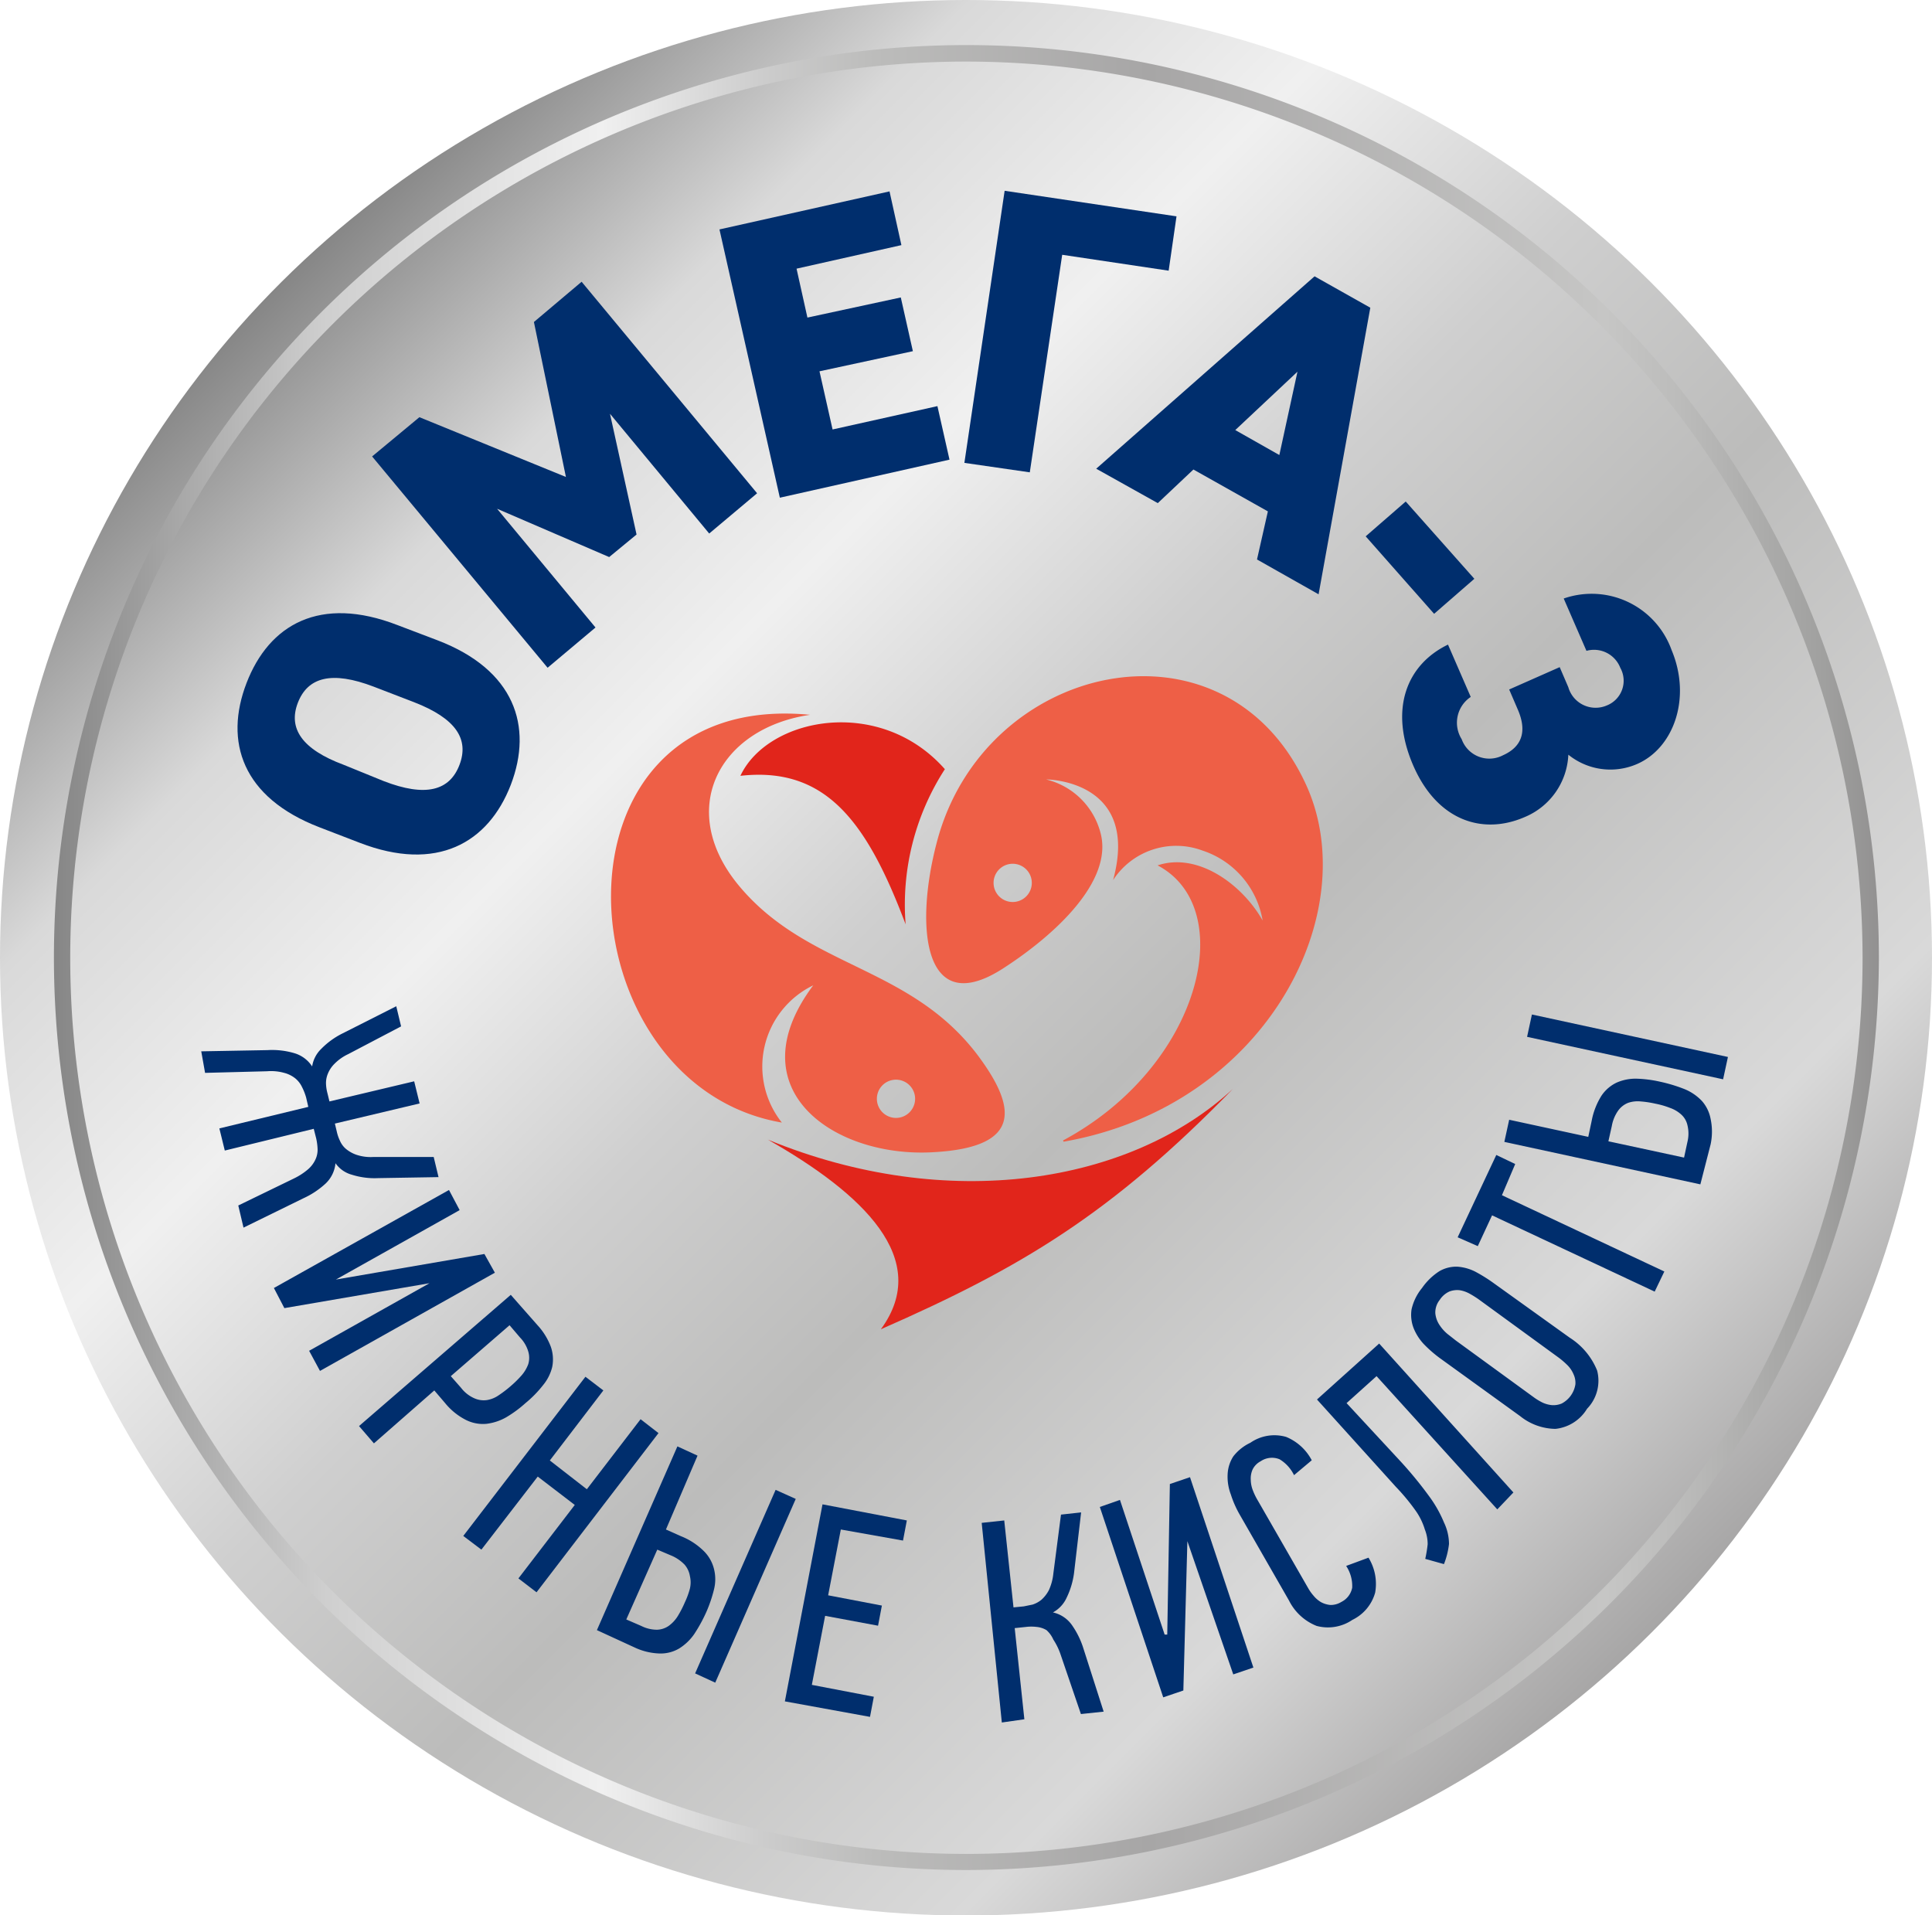 <svg id="Layer_1" data-name="Layer 1" xmlns="http://www.w3.org/2000/svg" xmlns:xlink="http://www.w3.org/1999/xlink" viewBox="0 0 96 95.17"><defs><style>.cls-1{fill:url(#linear-gradient);}.cls-2{fill:url(#linear-gradient-2);}.cls-3{fill:#002e6d;}.cls-4{fill:#e1251b;}.cls-4,.cls-5{fill-rule:evenodd;}.cls-5{fill:#ee5f46;}</style><linearGradient id="linear-gradient" x1="14.2" y1="13.79" x2="81.8" y2="81.38" gradientUnits="userSpaceOnUse"><stop offset="0" stop-color="#868686"/><stop offset="0.15" stop-color="#d9d9d9"/><stop offset="0.3" stop-color="#f0f0f0"/><stop offset="0.45" stop-color="#cfcfcf"/><stop offset="0.6" stop-color="#bcbcbb"/><stop offset="0.85" stop-color="#d9d9d9"/><stop offset="1" stop-color="#a7a6a6"/></linearGradient><linearGradient id="linear-gradient-2" x1="2.64" y1="47.59" x2="93.36" y2="47.59" gradientUnits="userSpaceOnUse"><stop offset="0" stop-color="#868686"/><stop offset="0.15" stop-color="#cfcfcf"/><stop offset="0.3" stop-color="#f0f0f0"/><stop offset="0.39" stop-color="#ccc"/><stop offset="0.45" stop-color="#bcbcbb"/><stop offset="0.6" stop-color="#a7a6a6"/><stop offset="0.85" stop-color="#c6c6c5"/><stop offset="0.89" stop-color="#bcbcbb"/><stop offset="0.97" stop-color="#a0a09f"/><stop offset="1" stop-color="#929191"/></linearGradient></defs><title>kleimArtboard 4</title><ellipse class="cls-1" cx="48" cy="47.59" rx="48" ry="47.59"/><path class="cls-2" d="M48,92.92A45.34,45.34,0,1,1,93.36,47.59,45.4,45.4,0,0,1,48,92.92ZM48,3.06A44.53,44.53,0,1,0,92.55,47.59,44.58,44.58,0,0,0,48,3.06Z"/><path class="cls-3" d="M25.38,39c-1.12,2.9-3.69,4.35-7.5,2.88l-2-.77c-3.85-1.48-4.75-4.26-3.63-7.17s3.65-4.37,7.5-2.88l2,.76C25.56,33.28,26.5,36.08,25.38,39Zm-6.32-.19c2.09.81,3.28.48,3.77-.8s-.17-2.31-2.26-3.12l-2-.77c-2.09-.8-3.28-.47-3.77.8S15,37.23,17.07,38Z"/><path class="cls-3" d="M28.12,23.7,26.53,16l2.37-2,8.72,10.51-2.38,2-4.93-5.95,1.32,6-1.36,1.12-5.57-2.4,4.89,5.9-2.38,2L18.49,22.68l2.35-1.95Z"/><path class="cls-3" d="M44.2,9.51l.59,2.67-5.21,1.17.54,2.43,4.64-1,.6,2.67-4.64,1,.65,2.89,5.21-1.16.6,2.66-8.43,1.89-3-13.33Z"/><path class="cls-3" d="M58.07,13.45l-5.29-.79L51.17,23.47,47.92,23l2-13.52,8.54,1.27Z"/><path class="cls-3" d="M54.47,23.29l10.85-9.56,2.77,1.56L65.52,29.53,62.46,27.8,63,25.41,59.3,23.33,57.53,25Zm6.91-1.92,2.19,1.24.9-4.14Z"/><path class="cls-3" d="M69.85,24.92l3.41,3.84-2,1.74-3.4-3.85Z"/><path class="cls-3" d="M77.5,33.15l.43,1a1.41,1.41,0,0,0,1.92.9,1.32,1.32,0,0,0,.66-1.87,1.4,1.4,0,0,0-1.68-.84l-1.13-2.6a4.22,4.22,0,0,1,5.36,2.56c1,2.38.11,4.88-1.73,5.67a3.32,3.32,0,0,1-3.4-.47,3.52,3.52,0,0,1-2.17,3.1c-2.07.9-4.34.2-5.54-2.57s-.34-5,1.73-6l1.13,2.6a1.54,1.54,0,0,0-.45,2.1,1.46,1.46,0,0,0,2.05.8c.92-.41,1.22-1.16.74-2.27l-.43-1Z"/><path class="cls-3" d="M10.9,56.07,15.32,55l-.11-.47A2.84,2.84,0,0,0,15,54a1.24,1.24,0,0,0-.32-.41,1.47,1.47,0,0,0-.56-.28,2.43,2.43,0,0,0-.85-.08l-3.08.08L10,52.24l3.29-.06a3.9,3.9,0,0,1,1.33.15,1.59,1.59,0,0,1,.89.66,1.54,1.54,0,0,1,.46-.88A3.89,3.89,0,0,1,17,51.36L19.69,50l.24,1L17.3,52.38a2.36,2.36,0,0,0-.69.49,1.47,1.47,0,0,0-.33.51,1.2,1.2,0,0,0-.08.49,2.12,2.12,0,0,0,.07.45l.1.41,4.21-1,.27,1.1-4.21,1,.1.42a2,2,0,0,0,.15.43,1.11,1.11,0,0,0,.29.4,1.67,1.67,0,0,0,.53.3,2.22,2.22,0,0,0,.84.11l3,0,.24,1-3,.05a3.75,3.75,0,0,1-1.31-.17,1.46,1.46,0,0,1-.81-.57,1.6,1.6,0,0,1-.48,1,4.2,4.2,0,0,1-1.11.74L12.1,61l-.26-1.1,2.76-1.34a3.2,3.2,0,0,0,.72-.47,1.44,1.44,0,0,0,.37-.51,1.15,1.15,0,0,0,.09-.51,3,3,0,0,0-.07-.51l-.12-.47-4.42,1.08Z"/><path class="cls-3" d="M21.47,63.74,14.13,65,13.61,64l8.7-4.87.53,1-6.15,3.45,0,0,7.38-1.27.52.93-8.69,4.88-.54-1,6.11-3.43Z"/><path class="cls-3" d="M26.71,65.85a3.27,3.27,0,0,1,.66,1.07,1.91,1.91,0,0,1,.07,1,2.24,2.24,0,0,1-.45.9,5.68,5.68,0,0,1-.88.9,5.93,5.93,0,0,1-.95.7,2.6,2.6,0,0,1-1,.33,1.88,1.88,0,0,1-1-.19,3.21,3.21,0,0,1-1.05-.85l-.53-.62-3,2.63-.74-.86,7.54-6.52ZM22.4,68.38l.51.58a1.68,1.68,0,0,0,.66.52,1.14,1.14,0,0,0,.62.09,1.42,1.42,0,0,0,.59-.24,5.77,5.77,0,0,0,.59-.45,5.43,5.43,0,0,0,.54-.53,1.79,1.79,0,0,0,.34-.57,1.09,1.09,0,0,0,0-.62,1.68,1.68,0,0,0-.41-.7l-.52-.61Z"/><path class="cls-3" d="M25.76,78.43l2.8-3.65-1.84-1.41L23.92,77l-.9-.68,6.07-7.91.89.68-2.66,3.48L29.16,74l2.67-3.48.89.69-6.06,7.91Z"/><path class="cls-3" d="M29.66,81l4-9.13,1,.46L33.09,76l.74.33A3.39,3.39,0,0,1,35,77.1a1.89,1.89,0,0,1,.48.87,2.08,2.08,0,0,1,0,1,6.78,6.78,0,0,1-.37,1.1,7.72,7.72,0,0,1-.61,1.12,2.55,2.55,0,0,1-.75.72,1.81,1.81,0,0,1-1,.25,3.14,3.14,0,0,1-1.22-.3Zm1.46-.53.74.32a1.74,1.74,0,0,0,.79.19,1.07,1.07,0,0,0,.59-.2,1.71,1.71,0,0,0,.44-.48,5.41,5.41,0,0,0,.35-.68,4,4,0,0,0,.25-.68,1.35,1.35,0,0,0,0-.63,1.15,1.15,0,0,0-.26-.56,2,2,0,0,0-.7-.47L32.66,77Zm3.42,2.68,4-9.12,1,.45-4,9.13Z"/><path class="cls-3" d="M39,84.54l1.87-9.79,4.19.8-.19,1L41.78,76l-.63,3.27,2.67.51-.19,1L41,80.29l-.66,3.43,3.08.59-.19,1Z"/><path class="cls-3" d="M49.78,85.59l-1-9.92,1.12-.12.46,4.32.51-.05.44-.09a1.36,1.36,0,0,0,.44-.24,1.69,1.69,0,0,0,.37-.48,2.61,2.61,0,0,0,.22-.82l.38-2.93,1-.11-.35,3A4,4,0,0,1,53,79.39a1.57,1.57,0,0,1-.68.73,1.57,1.57,0,0,1,.93.61,4.2,4.2,0,0,1,.59,1.2l1,3.12-1.13.12-1-2.93a3.26,3.26,0,0,0-.37-.77A1.39,1.39,0,0,0,52,81a1.17,1.17,0,0,0-.5-.16,2.18,2.18,0,0,0-.51,0l-.57.06.48,4.53Z"/><path class="cls-3" d="M59,76.59,58.8,84l-1,.34-3.15-9.46,1-.35,2.22,6.69H58l.13-7.48,1-.34,3.15,9.46-1,.34L59,76.58Z"/><path class="cls-3" d="M62.13,71.69a2.1,2.1,0,0,1,1.78-.29,2.52,2.52,0,0,1,1.27,1.16l-.88.74a1.87,1.87,0,0,0-.72-.79,1,1,0,0,0-.94.1.92.92,0,0,0-.4.41,1.1,1.1,0,0,0-.09.51,1.49,1.49,0,0,0,.11.54,3.19,3.19,0,0,0,.24.49L65,78.91a2.22,2.22,0,0,0,.27.38,1.4,1.4,0,0,0,.37.32,1.23,1.23,0,0,0,.46.14,1,1,0,0,0,.55-.15,1,1,0,0,0,.54-.71,1.81,1.81,0,0,0-.3-1.08L68,77.4a2.48,2.48,0,0,1,.33,1.74,2.14,2.14,0,0,1-1.13,1.35,2.16,2.16,0,0,1-1.78.3,2.61,2.61,0,0,1-1.37-1.26L61.6,75.26a5.09,5.09,0,0,1-.44-1,2.47,2.47,0,0,1-.16-1,1.79,1.79,0,0,1,.28-.89A2.32,2.32,0,0,1,62.13,71.69Z"/><path class="cls-3" d="M69.56,72.58A19.66,19.66,0,0,1,71,74.33a6.14,6.14,0,0,1,.75,1.32A2.5,2.5,0,0,1,72,76.72a4,4,0,0,1-.25,1l-.93-.26a6.52,6.52,0,0,0,.12-.73A2,2,0,0,0,70.8,76a3.25,3.25,0,0,0-.44-.91,10.37,10.37,0,0,0-1-1.21l-3.92-4.34,3.09-2.78,6.67,7.4L74.4,75l-6-6.62-1.49,1.34Z"/><path class="cls-3" d="M78,66.47a3.47,3.47,0,0,1,1.36,1.63A2,2,0,0,1,78.86,70a2.09,2.09,0,0,1-1.57,1,2.85,2.85,0,0,1-1.75-.63l-4-2.89a6.34,6.34,0,0,1-.78-.68,2.54,2.54,0,0,1-.52-.81,1.82,1.82,0,0,1-.1-.93A2.55,2.55,0,0,1,70.66,64a3.06,3.06,0,0,1,.87-.84,1.69,1.69,0,0,1,.88-.22,2.34,2.34,0,0,1,.9.25,7.92,7.92,0,0,1,.94.59Zm-4.53-1.91a4.92,4.92,0,0,0-.45-.28,1.51,1.51,0,0,0-.49-.17,1.09,1.09,0,0,0-.5.06,1.12,1.12,0,0,0-.49.42,1,1,0,0,0-.22.66,1.25,1.25,0,0,0,.19.56,2,2,0,0,0,.41.47l.42.33,3.9,2.84a3,3,0,0,0,.4.24,1.42,1.42,0,0,0,.47.13,1.06,1.06,0,0,0,.49-.08,1.3,1.3,0,0,0,.68-.95,1,1,0,0,0-.09-.5,1.42,1.42,0,0,0-.3-.45,4.15,4.15,0,0,0-.44-.38Z"/><path class="cls-3" d="M74.63,59.39l8.07,3.79-.48,1-8.08-3.79-.71,1.53-1-.44,1.92-4.09.94.45Z"/><path class="cls-3" d="M84.49,58.85l-9.74-2.11.24-1.1,3.93.85.17-.8a3.58,3.58,0,0,1,.49-1.25,1.87,1.87,0,0,1,.76-.65,2.33,2.33,0,0,1,1-.19,6.05,6.05,0,0,1,1.15.15,7.71,7.71,0,0,1,1.22.37,2.48,2.48,0,0,1,.86.59,1.86,1.86,0,0,1,.43.89,3.05,3.05,0,0,1,0,1.26Zm1.13-5.22-9.74-2.11.24-1.11,9.74,2.11Zm-1.94,3.89.17-.79a1.73,1.73,0,0,0,0-.81,1,1,0,0,0-.31-.54,1.63,1.63,0,0,0-.56-.33,4.12,4.12,0,0,0-.73-.21,5.05,5.05,0,0,0-.72-.11,1.48,1.48,0,0,0-.63.07,1.11,1.11,0,0,0-.49.38,1.9,1.9,0,0,0-.32.77l-.17.76Z"/><path class="cls-4" d="M45,45.93c-1.94-5.16-4-7.85-8.21-7.38,1.36-2.9,6.92-4,10.16-.33A12.39,12.39,0,0,0,45,45.93Z"/><path class="cls-4" d="M44.46,43.12C43,40,41.09,38,38,37.88a5.51,5.51,0,0,1,3.77-1.38,6.07,6.07,0,0,1,4.34,1.79A11.82,11.82,0,0,0,44.46,43.12Z"/><path class="cls-5" d="M40.24,35.52c-4.57.68-6.7,4.79-3.43,8.6,3.42,4,8.41,3.87,11.77,8.31C50.5,55,50.83,57,46.41,57.25c-4.91.31-9.9-3.08-6-8.29a4.48,4.48,0,0,0-1.56,6.82c-11-1.89-12.11-21.58,1.42-20.26Zm4.23,18.13a.95.95,0,1,0,1,1A.95.95,0,0,0,44.47,53.65Z"/><path class="cls-5" d="M45.77,56.64c-2.65,0-5-1.1-5.82-2.74-.65-1.3-.33-2.88.93-4.57l-.77-.94a4.85,4.85,0,0,0-2.74,3.38,5.27,5.27,0,0,0,.19,3c-4.62-1.57-7-6.7-6.58-11.22.26-3.05,1.89-6.28,5.62-7.24a5.35,5.35,0,0,0-1.69,2.29,5.84,5.84,0,0,0,1.43,5.88,16.6,16.6,0,0,0,5.81,4c2.19,1.07,4.26,2.08,5.93,4.29,1.26,1.66,1.32,2.45,1.15,2.82-.25.54-1.26.89-2.86,1ZM44.47,53a1.57,1.57,0,1,0,1.58,1.57A1.57,1.57,0,0,0,44.47,53Z"/><path class="cls-5" d="M52.82,56.67C59.67,53,61.59,45.14,57.52,43c2-.67,4.21.95,5.22,2.74a4.44,4.44,0,0,0-3-3.48,3.74,3.74,0,0,0-4.43,1.47c1.36-5-3.33-5-3.33-5a3.69,3.69,0,0,1,2.7,2.64c.66,2.4-2.26,5.08-4.79,6.72-4,2.62-4.45-2-3.35-6.2,2.32-9,14.24-11.66,18.31-3,3,6.33-1.85,16.06-12,17.84ZM50.33,42.92a.95.95,0,1,0,.94.94A.95.95,0,0,0,50.33,42.92Z"/><path class="cls-5" d="M56.16,55.06a11.79,11.79,0,0,0,4.1-8.16,5.3,5.3,0,0,0-1.09-3.39,5.34,5.34,0,0,1,3,2.5l1.15-.47a5.07,5.07,0,0,0-3.45-3.92,5.29,5.29,0,0,0-1.52-.23,4.28,4.28,0,0,0-2.22.59,3.78,3.78,0,0,0-.74-2.36A4.71,4.71,0,0,0,52,38.05l-.18,1.22a3.12,3.12,0,0,1,2.28,2.2c.53,1.94-2,4.39-4.53,6a3.33,3.33,0,0,1-1.69.67.81.81,0,0,1-.7-.35c-.68-.88-.69-3.23,0-5.84a10.3,10.3,0,0,1,9.68-7.83,8.09,8.09,0,0,1,7.47,4.93,10.54,10.54,0,0,1-.59,9.22A14.52,14.52,0,0,1,56.16,55.06ZM50.33,42.29a1.57,1.57,0,1,0,1.57,1.57A1.57,1.57,0,0,0,50.33,42.29Z"/><path class="cls-4" d="M43.77,66.05c2.56-3.49-.91-6.75-5.61-9.42,8.94,3.67,18,2.19,23.1-2.52C55.19,60.34,50.72,63,43.77,66.05Z"/><path class="cls-4" d="M45.11,64.76a4.23,4.23,0,0,0,.06-2,7.88,7.88,0,0,0-3-4.17,26.15,26.15,0,0,0,6.06.73,22.14,22.14,0,0,0,8.1-1.47A47.11,47.11,0,0,1,45.11,64.76Z"/></svg>